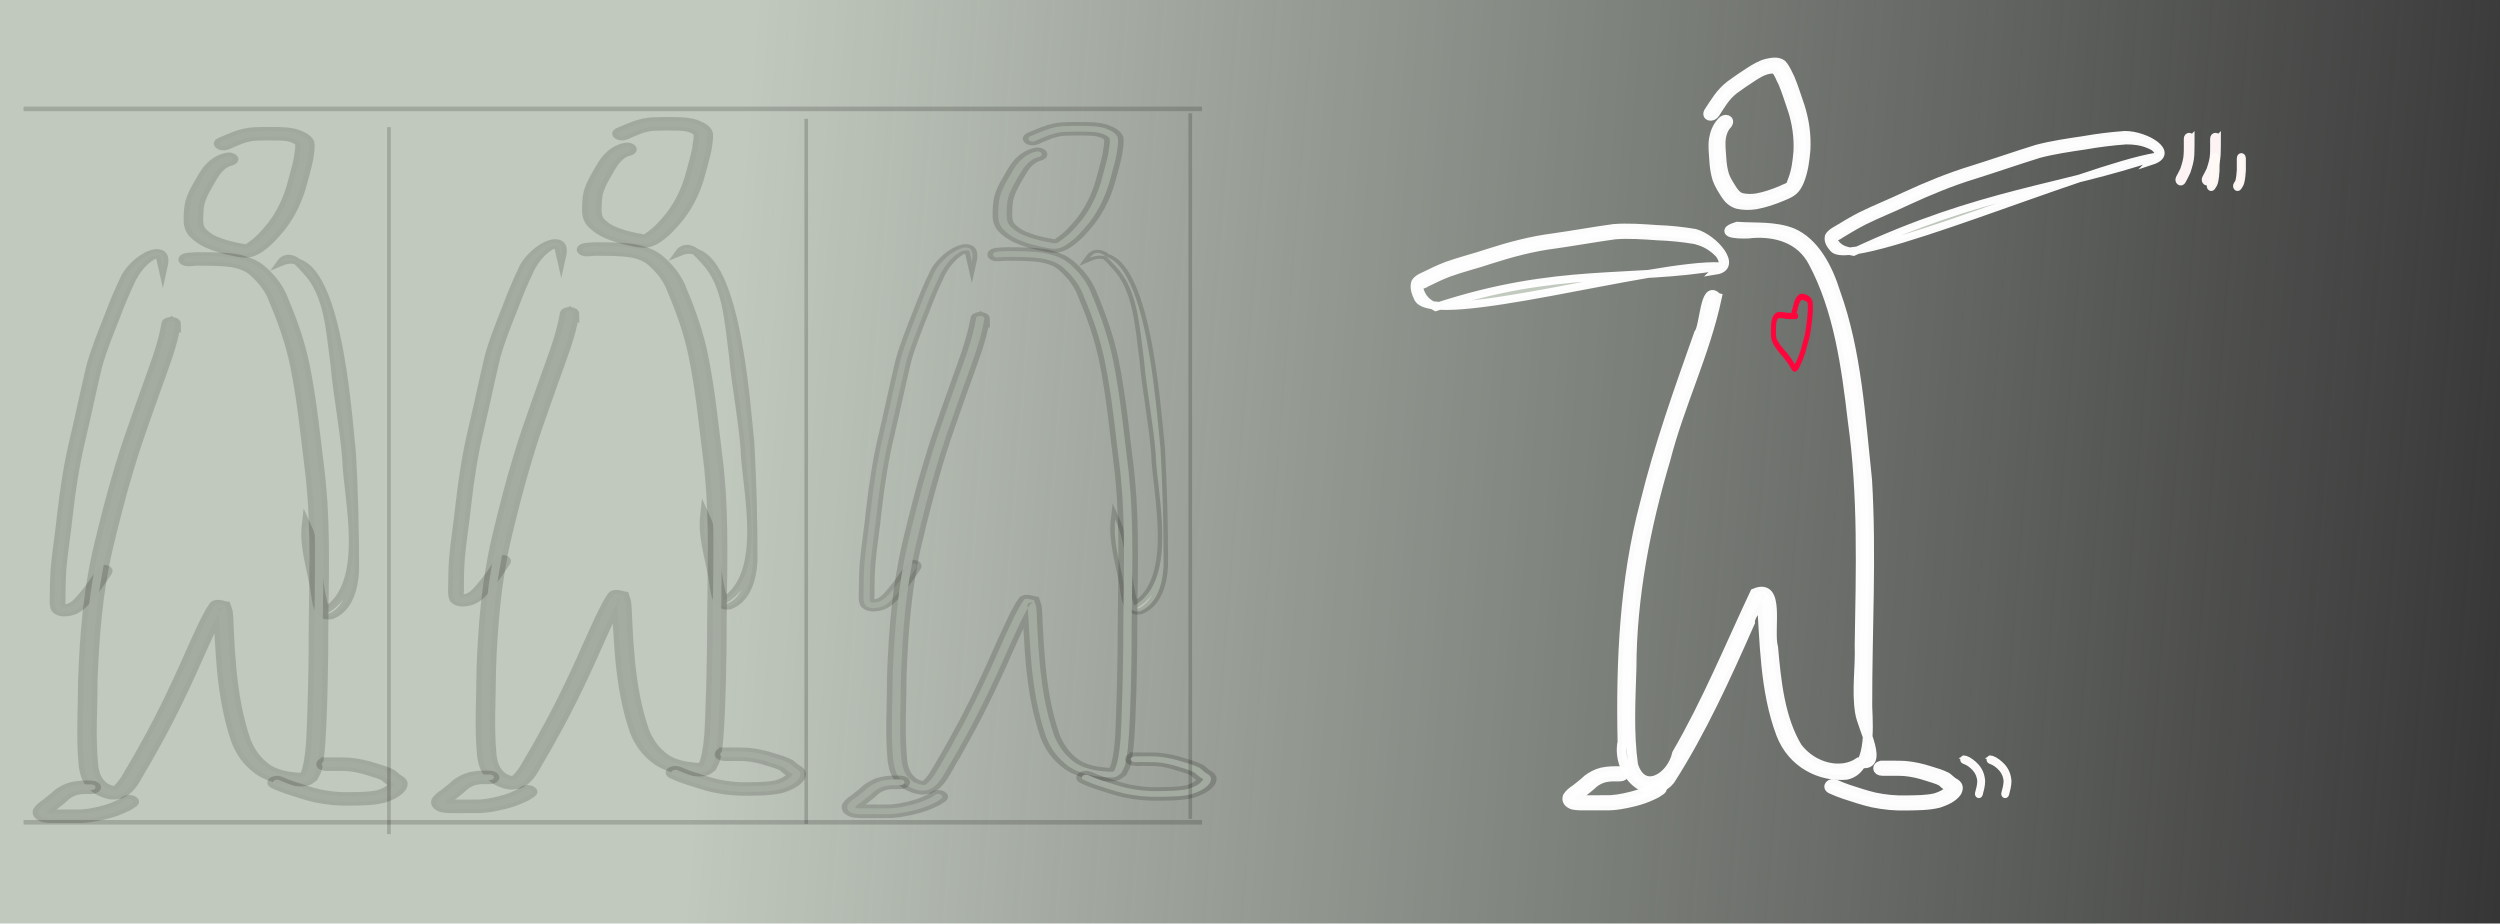 <?xml version="1.0" encoding="UTF-8" standalone="no"?>
<!-- Created with Inkscape (http://www.inkscape.org/) -->

<svg
   xmlns:dc="http://purl.org/dc/elements/1.1/"
   xmlns:cc="http://creativecommons.org/ns#"
   xmlns:rdf="http://www.w3.org/1999/02/22-rdf-syntax-ns#"
   xmlns:svg="http://www.w3.org/2000/svg"
   xmlns="http://www.w3.org/2000/svg"
   xmlns:xlink="http://www.w3.org/1999/xlink"
   xmlns:sodipodi="http://sodipodi.sourceforge.net/DTD/sodipodi-0.dtd"
   xmlns:inkscape="http://www.inkscape.org/namespaces/inkscape"
   id="svg4171"
   version="1.1"
   inkscape:version="0.91 r13725"
   width="568"
   height="210"
   viewBox="0 0 568 210"
   sodipodi:docname="dont let the sermon fail.svg">
  <rect x="0" y="0" width="568" height="210" fill="#333333" stroke="none"/>
  <defs
     id="defs4175">
    <linearGradient
       inkscape:collect="always"
       id="linearGradient4969">
      <stop
         style="stop-color:#c5cdc2;stop-opacity:1;"
         offset="0"
         id="stop4971" />
      <stop
         style="stop-color:#c5cdc2;stop-opacity:0;"
         offset="1"
         id="stop4973" />
    </linearGradient>
    <inkscape:perspective
       sodipodi:type="inkscape:persp3d"
       inkscape:vp_x="0 : 172 : 1"
       inkscape:vp_y="0 : 1000 : 0"
       inkscape:vp_z="568 : 172 : 1"
       inkscape:persp3d-origin="284 : 114.66667 : 1"
       id="perspective4528" />
    <inkscape:path-effect
       effect="skeletal"
       id="path-effect4274"
       is_visible="true"
       pattern="M 0,5 C 0,2.24 2.24,0 5,0 7.76,0 10,2.24 10,5 10,7.76 7.76,10 5,10 2.24,10 0,7.76 0,5 Z"
       copytype="single_stretched"
       prop_scale="1"
       scale_y_rel="false"
       spacing="0"
       normal_offset="0"
       tang_offset="0"
       prop_units="false"
       vertical_pattern="false"
       fuse_tolerance="0" />
    <linearGradient
       inkscape:collect="always"
       xlink:href="#linearGradient4969"
       id="linearGradient4975"
       x1="166.764"
       y1="177.335"
       x2="571.25"
       y2="197.267"
       gradientUnits="userSpaceOnUse"
       gradientTransform="matrix(1.038,0,0,0.652,-9.443,-17.914)" />
  </defs>
  <sodipodi:namedview
     pagecolor="#ffffff"
     bordercolor="#666666"
     borderopacity="1"
     objecttolerance="10"
     gridtolerance="10"
     guidetolerance="10"
     inkscape:pageopacity="0"
     inkscape:pageshadow="2"
     inkscape:window-width="1193"
     inkscape:window-height="741"
     id="namedview4173"
     showgrid="false"
     inkscape:zoom="1"
     inkscape:cx="288.02676"
     inkscape:cy="108.52678"
     inkscape:window-x="0"
     inkscape:window-y="1"
     inkscape:window-maximized="0"
     inkscape:current-layer="svg4171"
     showguides="true"
     inkscape:guide-bbox="true"
     borderlayer="true"
     inkscape:showpageshadow="false" />
  <rect
     y="-17.437"
     x="-7.336"
     height="227.834"
     width="600.657"
     id="rect4248"
     style="opacity:0.97;fill:url(#linearGradient4975);fill-opacity:1;fill-rule:evenodd;stroke:#ffffff;stroke-width:1.159;stroke-miterlimit:6.4;stroke-dasharray:none;stroke-dashoffset:0;stroke-opacity:1" />
  <path
     style="opacity:0.97;fill:#f70a0a;fill-opacity:0.983;fill-rule:evenodd;stroke:#ffffff;stroke-width:1.066;stroke-miterlimit:6.4;stroke-dasharray:none;stroke-dashoffset:0;stroke-opacity:1"
     id="path4407"
     d="m 452.37,172.178 c 1.062,0.339 1.958,1.031 2.763,1.912 0.809,0.958 1.25,2.018 1.339,3.374 -0.007,1.039 -0.28,2.031 -0.543,3.009 -0.158,0.589 -0.848,0.318 -0.69,-0.271 l 0,0 c 0.234,-0.871 0.484,-1.753 0.51,-2.677 -0.053,-1.092 -0.454,-2.026 -1.105,-2.79 -0.725,-0.807 -1.54,-1.423 -2.503,-1.728 -0.486,-0.196 -0.256,-1.026 0.23,-0.83 z"
     inkscape:connector-curvature="0"
     inkscape:transform-center-x="-1.1068489"
     inkscape:transform-center-y="-2.737861" />
  <path
     style="opacity:0.97;fill:#f70a0a;fill-opacity:0.983;fill-rule:evenodd;stroke:#fff9fa;stroke-width:1.447;stroke-miterlimit:6.4;stroke-dasharray:none;stroke-dashoffset:0;stroke-opacity:1"
     id="path4409"
     d="m 503.846,31.532 c -0.011,1.215 0.033,2.431 -0.041,3.643 -0.053,1.351 -0.464,2.602 -0.865,3.844 -0.308,0.73 -0.709,1.39 -1.06,2.088 -0.362,0.72 -1.197,0.095 -0.835,-0.625 l 0,0 c 0.322,-0.639 0.68,-1.248 0.983,-1.9 0.365,-1.131 0.752,-2.266 0.799,-3.498 0.077,-1.181 0.022,-2.368 0.038,-3.552 0,-0.845 0.98,-0.845 0.98,0 z"
     inkscape:connector-curvature="0" />
  <g
     id="g4530"
     transform="matrix(1.311,0,0,1.598,-13.446,-770.619)">
    <path
       inkscape:connector-curvature="0"
       d="m 399.044,504.746 c 0,0.565 0,1.13 0,1.695 -0.042,0.577 -0.103,1.154 -0.274,1.716 -0.089,0.246 -0.254,0.456 -0.429,0.667 -0.28,0.339 -0.876,0.021 -0.596,-0.318 l 0,0 c 0.129,-0.156 0.258,-0.305 0.33,-0.486 0.158,-0.518 0.21,-1.048 0.253,-1.58 0,-0.565 0,-1.13 0,-1.695 0,-0.406 0.716,-0.406 0.716,0 z"
       id="path4411"
       style="opacity:0.97;fill:#faf10a;fill-opacity:0.983;fill-rule:evenodd;stroke:#fff9fa;stroke-width:0.858;stroke-miterlimit:6.4;stroke-dasharray:none;stroke-dashoffset:0;stroke-opacity:1" />
  </g>
  <g
     id="g4390">
    <path
       style="opacity:0.97;fill:#c5cdc2;fill-opacity:0.983;fill-rule:evenodd;stroke:#ffffff;stroke-width:1.799;stroke-miterlimit:6.4;stroke-dasharray:none;stroke-dashoffset:0;stroke-opacity:1"
       id="path4311"
       d="m 391.546,59.857 c -0.467,-1.562 -0.74,-2.008 -1.728,-2.869 -1.514,-1.355 -3.066,-2.007 -4.671,-2.427 -2.856,-0.481 -5.692,-0.765 -8.509,-0.861 -3.267,-0.225 -6.503,-0.474 -9.705,-0.227 -4.56,0.625 -9.078,1.45 -13.633,2.098 -4.997,0.634 -9.855,1.92 -14.638,3.458 -3.148,1.074 -6.379,1.833 -9.511,2.967 -1.761,0.678 -3.478,1.498 -5.184,2.348 -0.415,0.382 -1.283,0.296 -1.514,1.032 0.098,0.614 0.303,1.094 0.574,1.623 0.853,1.608 2.001,2.109 3.173,2.767 28.03,-9.239 44.406,-5.739 64.638,-9.265 -14.84,-0.754 -65.115,13.928 -68.649,7.298 -0.565,-1.161 -1.025,-2.419 -0.667,-3.607 0.478,-0.828 1.195,-1.107 1.905,-1.444 1.73,-0.861 3.471,-1.693 5.257,-2.379 3.14,-1.135 6.378,-1.9 9.534,-2.974 4.819,-1.549 9.714,-2.845 14.749,-3.484 4.57,-0.649 9.102,-1.479 13.677,-2.103 3.235,-0.246 6.483,-0.006 9.782,0.225 2.873,0.099 5.766,0.386 8.679,0.886 4.353,1.171 9.955,7.745 4.736,8.57 z"
       inkscape:connector-curvature="0"
       sodipodi:nodetypes="cccccccccccccccccccccccc" />
    <path
       inkscape:connector-curvature="0"
       id="path4317"
       d="m 390.092,67.633 c -2.731,12.76 -8.444,24.172 -11.676,36.733 -4.519,15.218 -7.673,31.191 -7.718,47.452 -0.217,7.322 -0.656,14.749 0.369,22.004 2.157,6.903 8.754,2.872 9.932,-2.588 6.709,-11.53 11.951,-24.247 17.68,-36.455 5.985,-2.526 3.07,8.307 4.202,12.348 0.695,7.816 1.564,16.219 5.494,22.701 3.582,4.688 9.941,6.081 13.901,3.418 6.318,1.721 0.73,-8.009 0.292,-11.414 -0.796,-4.987 0.1,-10.131 -0.088,-15.205 0.285,-16.986 0.805,-34.093 -1.554,-50.918 -1.453,-12.444 -3.237,-25.405 -8.966,-36.116 -2.914,-5.592 -8.656,-6.933 -13.715,-6.613 -2.039,0.339 -8.505,0.065 -3.547,-1.489 4.153,0.289 8.483,-0.153 12.489,1.411 4.993,2.134 8.057,7.816 9.848,13.586 4.842,13.406 5.657,28.235 7.2,42.579 1.032,17.148 -0.005,34.364 0.042,51.508 0.226,5.303 0.78,14.246 -4.772,15.482 -5.827,0.518 -12.275,-2.536 -14.865,-9.305 -3.727,-9.884 -3.725,-21.053 -4.453,-31.704 2.142,-0.119 -2.832,4.353 -2.566,6.361 -5.462,12.365 -11.06,24.738 -18.182,35.825 -4.692,5.613 -12.302,-1.512 -10.825,-8.695 -0.399,-18.186 0.447,-36.691 5.077,-54.113 3.24,-13.255 7.795,-25.933 12.279,-38.608 1.358,-1.643 1.364,-11.427 4.119,-8.185 z"
       style="opacity:0.97;fill:#c5cdc2;fill-opacity:0.983;fill-rule:evenodd;stroke:#ffffff;stroke-width:2.188;stroke-miterlimit:6.4;stroke-dasharray:none;stroke-dashoffset:0;stroke-opacity:1" />
    <path
       style="opacity:0.97;fill:#c5cdc2;fill-opacity:0.983;fill-rule:evenodd;stroke:#ffffff;stroke-width:2.114;stroke-miterlimit:6.4;stroke-dasharray:none;stroke-dashoffset:0;stroke-opacity:1"
       id="path4319"
       d="m 392.486,28.207 c -0.934,1.014 -1.239,2.037 -1.425,3.111 -0.217,1.587 0.011,3.055 0.09,4.559 0.085,1.395 0.273,2.751 0.682,4.015 0.439,1.16 1.098,2.193 1.76,3.219 0.522,0.773 1.115,1.541 2.157,1.817 1.074,0.231 2.202,0.267 3.444,0.062 1.876,-0.342 3.783,-1.001 5.644,-1.788 0.544,-0.322 1.271,-0.478 1.787,-0.871 0.233,-0.179 0.532,-1.106 0.595,-1.258 0.892,-2.255 1.119,-4.447 1.312,-6.607 0.173,-3.326 -0.313,-6.449 -1.226,-9.367 -0.743,-2.113 -1.382,-4.281 -2.244,-6.333 -0.566,-0.961 -0.852,-2.166 -1.672,-2.958 -0.569,-0.294 -1.376,-0.12 -2.137,0.077 -1.057,0.291 -2.05,0.929 -3.01,1.533 -1.445,0.944 -2.887,1.897 -4.27,2.927 -2.039,1.609 -2.997,3.408 -4.298,5.414 -0.682,1.042 -2.129,0.664 -1.446,-0.378 l 0,0 c 1.481,-2.245 2.598,-4.262 4.908,-6.053 1.443,-1.07 2.939,-2.068 4.447,-3.048 1.2,-0.753 2.438,-1.512 3.758,-1.856 1.351,-0.325 2.65,-0.475 3.527,0.198 0.846,0.922 1.293,2.13 1.856,3.238 0.871,2.08 1.525,4.275 2.275,6.418 0.948,3.052 1.458,6.315 1.267,9.793 -0.208,2.315 -0.467,4.664 -1.437,7.08 -0.894,1.994 -1.543,2.482 -3.716,3.388 -2.043,0.859 -4.132,1.579 -6.19,1.946 -1.502,0.231 -2.885,0.205 -4.176,-0.097 -1.271,-0.4 -2.111,-1.227 -2.739,-2.232 -0.705,-1.093 -1.404,-2.197 -1.863,-3.438 -0.431,-1.349 -0.643,-2.79 -0.73,-4.279 -0.083,-1.595 -0.322,-3.153 -0.072,-4.842 0.237,-1.326 0.659,-2.637 1.782,-3.89 0.764,-1.017 2.126,-0.518 1.362,0.499 z"
       inkscape:connector-curvature="0" />
    <path
       style="opacity:0.97;fill:#c5cdc2;fill-opacity:0.983;fill-rule:evenodd;stroke:#ffffff;stroke-width:2.114;stroke-miterlimit:6.4;stroke-dasharray:none;stroke-dashoffset:0;stroke-opacity:1"
       id="path4321"
       d="m 368.031,176.474 c -1.174,-0.006 -2.354,-0.051 -3.477,0.219 -0.943,0.247 -1.811,0.712 -2.464,1.24 -0.8,0.786 -1.753,1.484 -2.659,2.209 -0.467,0.407 -1.347,0.788 -1.529,1.321 -0.051,0.076 0.164,0.407 0.188,0.204 0.835,0.099 1.698,0.072 2.543,0.073 1.355,-0.002 2.709,-0.006 4.064,-0.008 2.021,0.067 3.969,-0.328 5.85,-0.796 1.339,-0.333 2.651,-0.756 3.807,-1.335 0.626,-0.247 1.133,-0.575 1.623,-0.933 0.928,-0.672 2.303,0.235 1.375,0.907 l 0,0 c -0.576,0.415 -1.175,0.805 -1.899,1.098 -1.313,0.634 -2.754,1.137 -4.267,1.501 -2.087,0.511 -4.247,0.943 -6.485,0.873 -1.357,0.002 -2.715,0.006 -4.072,0.008 -1.085,-0.002 -2.209,0.046 -3.259,-0.172 -1.091,-0.379 -1.559,-1.048 -1.241,-1.89 0.416,-0.668 1.11,-1.21 1.867,-1.711 0.919,-0.73 1.87,-1.44 2.685,-2.23 0.919,-0.679 2.004,-1.302 3.292,-1.609 1.327,-0.28 2.677,-0.321 4.059,-0.282 1.344,0 1.344,1.314 0,1.314 z"
       inkscape:connector-curvature="0" />
    <path
       style="opacity:0.97;fill:#c5cdc2;fill-opacity:0.983;fill-rule:evenodd;stroke:#ffffff;stroke-width:2.114;stroke-miterlimit:6.4;stroke-dasharray:none;stroke-dashoffset:0;stroke-opacity:1"
       id="path4323"
       d="m 427.659,173.887 c 1.718,0.006 3.436,-0.032 5.151,0.054 2.009,0.175 3.896,0.611 5.718,1.205 1.309,0.403 2.628,0.78 3.778,1.38 0.535,0.381 0.92,0.829 1.482,1.191 1.219,0.643 1.323,1.22 0.84,2.217 -0.832,1.221 -2.422,1.984 -4.136,2.544 -2.281,0.568 -4.748,0.567 -7.144,0.607 -2.716,0.094 -5.373,-0.18 -7.967,-0.713 -2.177,-0.51 -4.241,-1.205 -6.315,-1.883 -1.059,-0.349 -2.064,-0.764 -3.043,-1.209 -1.123,-0.511 -0.077,-1.608 1.045,-1.097 l 0,0 c 0.904,0.412 1.832,0.795 2.81,1.118 1.987,0.649 3.964,1.317 6.047,1.812 2.401,0.499 4.861,0.748 7.377,0.659 2.135,-0.035 4.336,-0.025 6.387,-0.485 1.261,-0.398 2.486,-0.939 3.156,-1.809 0.367,-0.567 0.526,-0.242 -0.361,-0.805 -0.507,-0.333 -0.943,-0.701 -1.332,-1.103 -1.034,-0.553 -2.266,-0.855 -3.439,-1.237 -1.609,-0.53 -3.271,-0.916 -5.045,-1.082 -1.666,-0.089 -3.338,-0.038 -5.009,-0.051 -1.344,0 -1.344,-1.314 0,-1.314 z"
       inkscape:connector-curvature="0" />
    <path
       style="opacity:0.97;fill:#f70a0a;fill-opacity:0.983;fill-rule:evenodd;stroke:#ff053d;stroke-width:0.727;stroke-miterlimit:6.4;stroke-dasharray:none;stroke-dashoffset:0;stroke-opacity:1"
       id="path4403"
       d="m 407.967,72.138 c -0.447,0 -0.894,0 -1.342,0 -0.52,0.013 -1.038,-0.093 -1.556,-0.169 -0.314,-0.022 -0.633,-0.095 -0.947,-0.036 -0.209,0.038 -0.404,0.176 -0.563,0.399 -0.123,0.248 -0.24,0.496 -0.307,0.797 -0.091,0.424 -0.096,0.878 -0.106,1.322 -0.007,0.445 -0.004,0.891 -0.003,1.336 -0.02,0.373 0.004,0.692 0.091,1.032 0.141,0.506 0.376,0.905 0.623,1.279 0.403,0.619 0.858,1.135 1.298,1.682 0.423,0.418 0.817,0.895 1.183,1.436 0.343,0.451 0.672,0.921 0.972,1.445 0.111,0.219 0.238,0.414 0.367,0.603 0.036,0.052 0.175,0.298 0.162,0.145 0.003,-0.02 10e-4,-0.044 0.009,-0.059 0.071,-0.144 0.163,-0.258 0.238,-0.397 0.165,-0.306 0.314,-0.637 0.463,-0.963 0.372,-0.718 0.636,-1.547 0.916,-2.361 0.219,-0.797 0.438,-1.595 0.657,-2.393 0.315,-1.009 0.476,-2.097 0.614,-3.197 0.166,-1.076 0.276,-2.169 0.337,-3.273 0.031,-0.681 0.066,-1.366 -0.035,-2.035 -0.167,-0.454 -0.502,-0.587 -0.793,-0.735 -0.325,-0.133 -0.662,-0.255 -0.999,-0.213 -0.279,0.095 -0.48,0.432 -0.67,0.755 -0.193,0.351 -0.321,0.749 -0.403,1.197 -0.077,0.393 -0.173,0.774 -0.305,1.127 -0.06,0.176 -0.031,0.089 -0.087,0.261 -0.141,0.433 -0.518,0.108 -0.377,-0.324 l 0,0 c 0.064,-0.194 0.03,-0.094 0.101,-0.3 0.116,-0.298 0.19,-0.63 0.259,-0.962 0.103,-0.552 0.263,-1.047 0.503,-1.477 0.267,-0.452 0.556,-0.874 0.952,-0.968 0.39,-0.032 0.778,0.075 1.154,0.244 0.443,0.229 0.89,0.482 1.08,1.237 0.105,0.745 0.087,1.499 0.045,2.256 -0.063,1.129 -0.174,2.247 -0.344,3.349 -0.144,1.149 -0.315,2.285 -0.642,3.34 -0.224,0.817 -0.447,1.635 -0.674,2.448 -0.289,0.841 -0.563,1.696 -0.947,2.439 -0.224,0.486 -0.506,1.205 -0.823,1.538 -0.066,0.069 -0.143,0.105 -0.214,0.158 -0.072,-0.011 -0.146,-0.003 -0.215,-0.036 -0.242,-0.116 -0.462,-0.672 -0.642,-0.932 -0.292,-0.511 -0.615,-0.964 -0.947,-1.405 -0.357,-0.529 -0.743,-0.987 -1.155,-1.398 -0.45,-0.561 -0.916,-1.091 -1.33,-1.726 -0.291,-0.445 -0.563,-0.92 -0.726,-1.522 -0.106,-0.423 -0.145,-0.835 -0.122,-1.292 -10e-4,-0.454 -0.003,-0.908 0.004,-1.362 0.011,-0.522 0.022,-1.052 0.134,-1.548 0.101,-0.408 0.248,-0.765 0.435,-1.085 0.23,-0.296 0.493,-0.505 0.789,-0.552 0.342,-0.052 0.686,-9.3e-4 1.029,0.035 0.505,0.074 1.01,0.179 1.518,0.166 0.447,0 0.894,0 1.342,0 0.302,0 0.302,0.693 0,0.693 z"
       inkscape:connector-curvature="0" />
    <path
       inkscape:transform-center-y="4.2260384"
       inkscape:transform-center-x="-1.493304"
       sodipodi:nodetypes="cccccccccccccccccccccccc"
       inkscape:connector-curvature="0"
       d="m 490.532,34.883 c -0.677,-1.176 -1.023,-1.481 -2.184,-1.969 -1.784,-0.777 -3.532,-0.972 -5.31,-0.965 -3.135,0.23 -6.226,0.618 -9.277,1.154 -3.55,0.529 -7.069,1.033 -10.496,1.934 -4.85,1.507 -9.633,3.169 -14.476,4.694 -5.321,1.61 -10.42,3.723 -15.409,6.026 -3.277,1.566 -6.679,2.893 -9.932,4.504 -1.825,0.939 -3.586,1.985 -5.332,3.053 -0.405,0.403 -1.351,0.522 -1.519,1.175 0.174,0.481 0.448,0.829 0.799,1.202 1.099,1.129 2.394,1.288 3.732,1.571 29.214,-13.68 47.273,-14.393 68.71,-21.697 -16.096,2.625 -68.706,25.615 -73.257,20.964 -0.739,-0.826 -1.376,-1.755 -1.121,-2.805 0.424,-0.782 1.167,-1.167 1.895,-1.597 1.771,-1.082 3.556,-2.143 5.407,-3.095 3.261,-1.614 6.67,-2.947 9.956,-4.516 5.027,-2.32 10.165,-4.449 15.526,-6.071 4.858,-1.529 9.656,-3.198 14.522,-4.707 3.463,-0.908 6.994,-1.421 10.58,-1.952 3.111,-0.547 6.264,-0.943 9.463,-1.171 4.827,0.008 11.604,4.161 6.064,5.976 z"
       id="path4419"
       style="opacity:0.97;fill:#c5cdc2;fill-opacity:0.983;fill-rule:evenodd;stroke:#ffffff;stroke-width:1.713;stroke-miterlimit:6.4;stroke-dasharray:none;stroke-dashoffset:0;stroke-opacity:1" />
    <path
       style="opacity:0.97;fill:#f70a0a;fill-opacity:0.983;fill-rule:evenodd;stroke:#ffffff;stroke-width:1.066;stroke-miterlimit:6.4;stroke-dasharray:none;stroke-dashoffset:0;stroke-opacity:1"
       id="path4651"
       d="m 446.39,172.178 c 1.062,0.339 1.958,1.031 2.763,1.912 0.809,0.958 1.25,2.018 1.339,3.374 -0.007,1.039 -0.28,2.031 -0.543,3.009 -0.158,0.589 -0.848,0.318 -0.69,-0.271 l 0,0 c 0.234,-0.871 0.484,-1.753 0.51,-2.677 -0.053,-1.092 -0.454,-2.026 -1.105,-2.79 -0.725,-0.807 -1.54,-1.423 -2.503,-1.728 -0.486,-0.196 -0.256,-1.026 0.23,-0.83 z"
       inkscape:connector-curvature="0"
       inkscape:transform-center-x="-1.1068489"
       inkscape:transform-center-y="-2.737861" />
  </g>
  <path
     inkscape:connector-curvature="0"
     d="m 497.866,31.532 c -0.011,1.215 0.033,2.431 -0.041,3.643 -0.053,1.351 -0.464,2.602 -0.865,3.844 -0.308,0.73 -0.709,1.39 -1.06,2.088 -0.362,0.72 -1.197,0.095 -0.835,-0.625 l 0,0 c 0.322,-0.639 0.68,-1.248 0.983,-1.9 0.365,-1.131 0.752,-2.266 0.799,-3.498 0.077,-1.181 0.022,-2.368 0.038,-3.552 0,-0.845 0.98,-0.845 0.98,0 z"
     id="path4653"
     style="opacity:0.97;fill:#f70a0a;fill-opacity:0.983;fill-rule:evenodd;stroke:#fff9fa;stroke-width:1.447;stroke-miterlimit:6.4;stroke-dasharray:none;stroke-dashoffset:0;stroke-opacity:1" />
  <g
     transform="matrix(1.311,0,0,1.598,-19.426,-770.619)"
     id="g4655">
    <path
       style="opacity:0.97;fill:#faf10a;fill-opacity:0.983;fill-rule:evenodd;stroke:#fff9fa;stroke-width:0.858;stroke-miterlimit:6.4;stroke-dasharray:none;stroke-dashoffset:0;stroke-opacity:1"
       id="path4657"
       d="m 399.044,504.746 c 0,0.565 0,1.13 0,1.695 -0.042,0.577 -0.103,1.154 -0.274,1.716 -0.089,0.246 -0.254,0.456 -0.429,0.667 -0.28,0.339 -0.876,0.021 -0.596,-0.318 l 0,0 c 0.129,-0.156 0.258,-0.305 0.33,-0.486 0.158,-0.518 0.21,-1.048 0.253,-1.58 0,-0.565 0,-1.13 0,-1.695 0,-0.406 0.716,-0.406 0.716,0 z"
       inkscape:connector-curvature="0" />
  </g>
  <g
     id="g4400">
    <path
       style="fill:none;fill-rule:evenodd;stroke:#080803;stroke-width:1.032px;stroke-linecap:butt;stroke-linejoin:miter;stroke-opacity:0.176"
       d="m 5.351,186.826 267.749,0 0,0 0,0"
       id="path4250"
       inkscape:connector-curvature="0" />
    <g
       style="stroke:#080803;stroke-opacity:0.176"
       transform="matrix(2.543,0,0,1.758,114.971,-698.134)"
       id="g4437">
      <path
         style="opacity:0.97;fill:#c5cdc2;fill-opacity:0.983;fill-rule:evenodd;stroke:#080803;stroke-width:0.851;stroke-miterlimit:6.4;stroke-dasharray:none;stroke-dashoffset:0;stroke-opacity:0.176"
         id="path4439"
         d="m 41.387,429.499 c -0.536,-0.043 -0.71,0.034 -1.115,0.478 -0.632,0.673 -1.062,1.524 -1.429,2.459 -0.576,1.723 -1.089,3.477 -1.545,5.26 -0.562,2.042 -1.125,4.06 -1.537,6.165 -0.504,3.057 -0.943,6.13 -1.44,9.189 -0.568,3.339 -0.921,6.731 -1.187,10.131 -0.157,2.251 -0.42,4.486 -0.557,6.74 -0.065,1.276 -0.081,2.555 -0.086,3.834 0.051,0.349 -0.106,0.886 0.078,1.195 0.198,0.072 0.371,0.046 0.57,-0.012 0.608,-0.194 0.931,-0.82 1.304,-1.426 0.652,-1.069 1.187,-2.244 1.735,-3.405 0.206,-0.437 0.681,-0.057 0.474,0.381 l 0,0 c -0.56,1.187 -1.108,2.388 -1.775,3.48 -0.456,0.739 -0.882,1.464 -1.626,1.682 -0.431,0.108 -0.875,0.127 -1.174,-0.363 -0.174,-0.488 -0.148,-1.008 -0.141,-1.536 0.006,-1.296 0.022,-2.593 0.088,-3.887 0.138,-2.259 0.4,-4.5 0.558,-6.757 0.269,-3.425 0.624,-6.844 1.196,-10.208 0.499,-3.068 0.938,-6.152 1.445,-9.218 0.417,-2.126 0.98,-4.152 1.548,-6.214 0.464,-1.818 0.988,-3.607 1.578,-5.363 1.008,-2.531 3.812,-4.678 3.267,-1.155 z"
         inkscape:connector-curvature="0"
         sodipodi:nodetypes="ccccccccccccscccccccccccccc" />
      <path
         style="opacity:0.97;fill:#c5cdc2;fill-opacity:0.983;fill-rule:evenodd;stroke:#080803;stroke-width:0.8;stroke-miterlimit:6.4;stroke-dasharray:none;stroke-dashoffset:0;stroke-opacity:0.176"
         d="m 58.475,455.112 c 0.187,5.033 0.284,10.078 0.273,15.118 -0.069,2.249 -0.555,4.999 -2.122,5.895 -1.276,0.285 -1.275,-2.225 -1.436,-3.519 -0.327,-2.762 -0.989,-5.512 -0.76,-8.355 1.12,3.505 0.862,7.524 1.691,11.152 4.061,-3.396 1.997,-14.552 1.917,-19.687 -0.225,-4.055 -0.796,-8.048 -1.044,-12.1 -0.401,-4.175 -0.51,-9.015 -2.488,-12.016 -0.577,-0.876 -1.557,-2.797 -2.353,-1.166 5.025,-3.022 5.932,19.679 6.322,24.68 z"
         id="path4441"
         inkscape:connector-curvature="0"
         sodipodi:nodetypes="ccccccccacc" />
      <g
         style="stroke:#080803;stroke-opacity:0.176"
         id="g4443">
        <path
           inkscape:connector-curvature="0"
           d="m 42.73,438.329 c -0.327,2.953 -1.145,5.839 -1.85,8.719 -0.254,1.039 -0.51,2.078 -0.763,3.118 -0.728,3 -0.948,3.858 -1.587,6.906 -0.724,3.455 -1.328,6.926 -1.902,10.408 -0.891,5.556 -1.194,11.176 -1.339,16.793 -0.003,3.691 -0.198,7.393 0.047,11.079 0.099,1.067 0.267,1.993 1.018,2.778 0.239,0.191 0.702,0.484 1.03,0.441 0.054,-0.007 0.093,-0.055 0.139,-0.083 0.66,-0.783 0.998,-1.808 1.379,-2.742 0.726,-1.778 0.506,-1.236 1.242,-3.148 1.617,-4.171 2.975,-8.433 4.275,-12.71 0.461,-1.431 0.886,-2.878 1.431,-4.281 0.096,-0.248 0.188,-0.498 0.311,-0.733 0.071,-0.135 0.118,-0.344 0.268,-0.373 0.25,-0.048 0.495,0.12 0.743,0.181 0.06,0.275 0.145,0.546 0.181,0.825 0.068,0.526 0.092,2.016 0.105,2.474 0.049,1.716 0.131,3.425 0.241,5.139 0.215,3.048 0.557,6.089 1.273,9.062 0.378,1.326 0.886,2.466 1.838,3.466 0.551,0.536 1.211,0.853 1.948,1.038 0.263,0.021 1.351,0.305 1.538,0.097 0.055,-0.062 0.062,-0.154 0.093,-0.23 0.061,-0.238 0.14,-0.471 0.182,-0.713 0.391,-2.267 0.386,-4.851 0.446,-7.136 0.074,-2.814 0.089,-4.899 0.124,-7.731 -0.017,-6.537 0.209,-13.082 -0.071,-19.616 -0.045,-1.054 -0.123,-2.107 -0.185,-3.161 -0.422,-4.823 -0.721,-9.663 -1.397,-14.46 -0.398,-2.784 -1.049,-5.522 -1.842,-8.218 -0.319,-1.346 -0.912,-2.582 -1.753,-3.674 -0.527,-0.741 -1.234,-1.115 -2.093,-1.336 -0.902,-0.178 -1.826,-0.183 -2.742,-0.19 -0.375,-0.025 -0.745,0.023 -1.115,0.071 -0.524,0.068 -0.62,-0.673 -0.096,-0.741 l 0,0 c 0.404,-0.052 0.809,-0.101 1.217,-0.077 0.978,0.008 1.965,0.015 2.927,0.215 1.052,0.282 1.836,0.71 2.495,1.603 0.893,1.168 1.536,2.481 1.878,3.918 0.802,2.731 1.462,5.504 1.865,8.324 0.678,4.817 0.981,9.676 1.403,14.52 0.062,1.061 0.14,2.121 0.186,3.183 0.281,6.544 0.055,13.1 0.072,19.647 -0.035,2.832 -0.05,4.933 -0.125,7.747 -0.029,1.084 -0.06,2.168 -0.11,3.252 -0.048,1.05 -0.125,2.92 -0.367,4.071 -0.07,0.332 -0.211,0.646 -0.316,0.969 -0.16,0.161 -0.29,0.361 -0.481,0.484 -0.384,0.246 -1.488,-0.04 -1.917,-0.095 -0.872,-0.227 -1.657,-0.607 -2.305,-1.248 -1.051,-1.117 -1.601,-2.328 -2.021,-3.805 -0.724,-3.016 -1.075,-6.097 -1.292,-9.189 -0.171,-2.67 -0.235,-5.343 -0.362,-8.015 0.145,-0.067 0.275,-0.209 0.434,-0.2 0.092,0.005 -0.134,0.132 -0.176,0.214 -0.116,0.224 -0.205,0.461 -0.297,0.696 -0.54,1.39 -0.961,2.824 -1.418,4.242 -1.306,4.295 -2.669,8.574 -4.293,12.761 -0.722,1.875 -0.535,1.421 -1.248,3.164 -0.37,0.904 -0.717,2.037 -1.38,2.793 -0.134,0.153 -0.317,0.253 -0.475,0.38 -0.161,0.035 -0.318,0.092 -0.482,0.104 -0.469,0.032 -1.112,-0.374 -1.446,-0.664 -0.905,-0.972 -1.087,-1.934 -1.22,-3.242 -0.244,-3.71 -0.054,-7.434 -0.048,-11.148 0.146,-5.652 0.452,-11.306 1.349,-16.896 0.576,-3.495 1.183,-6.979 1.91,-10.446 0.64,-3.055 0.862,-3.918 1.591,-6.923 0.252,-1.04 0.509,-2.079 0.763,-3.118 0.691,-2.823 1.485,-5.65 1.828,-8.541 0,-0.529 0.747,-0.529 0.747,0 z"
           id="path4445"
           style="opacity:0.97;fill:#c5cdc2;fill-opacity:0.983;fill-rule:evenodd;stroke:#080803;stroke-width:1;stroke-miterlimit:6.4;stroke-dasharray:none;stroke-dashoffset:0;stroke-opacity:0.176" />
        <path
           inkscape:connector-curvature="0"
           d="m 47.636,417.396 c -0.528,0.181 -0.852,0.566 -1.149,1.014 -0.42,0.679 -0.668,1.445 -0.973,2.179 -0.279,0.685 -0.516,1.385 -0.66,2.111 -0.112,0.687 -0.124,1.384 -0.134,2.078 4.85e-4,0.531 0.024,1.081 0.304,1.543 0.299,0.451 0.659,0.827 1.109,1.125 0.687,0.436 1.453,0.731 2.233,0.953 0.248,0.022 0.519,0.179 0.774,0.158 0.115,-0.01 0.417,-0.352 0.471,-0.404 0.787,-0.78 1.343,-1.741 1.881,-2.699 0.788,-1.513 1.316,-3.141 1.66,-4.808 0.223,-1.233 0.491,-2.459 0.661,-3.701 0.027,-0.633 0.199,-1.293 0.105,-1.927 -0.121,-0.319 -0.422,-0.494 -0.714,-0.643 -0.409,-0.199 -0.872,-0.214 -1.319,-0.234 -0.679,-0.015 -1.358,-0.024 -2.036,0.022 -1.018,0.11 -1.726,0.654 -2.592,1.186 -0.452,0.275 -0.84,-0.364 -0.388,-0.639 l 0,0 c 0.977,-0.588 1.784,-1.184 2.931,-1.293 0.706,-0.045 1.413,-0.04 2.12,-0.023 0.557,0.026 1.127,0.062 1.633,0.32 0.512,0.277 0.968,0.619 1.106,1.215 0.073,0.704 -0.047,1.416 -0.107,2.117 -0.173,1.258 -0.443,2.501 -0.67,3.751 -0.362,1.741 -0.913,3.442 -1.74,5.022 -0.577,1.026 -1.178,2.051 -2.025,2.882 -0.73,0.656 -1.049,0.68 -1.956,0.416 -0.855,-0.245 -1.694,-0.57 -2.446,-1.052 -0.541,-0.369 -0.985,-0.821 -1.34,-1.374 -0.326,-0.593 -0.418,-1.25 -0.402,-1.924 0.01,-0.74 0.025,-1.483 0.149,-2.214 0.156,-0.773 0.404,-1.52 0.703,-2.25 0.324,-0.779 0.588,-1.59 1.042,-2.307 0.369,-0.55 0.795,-1.034 1.436,-1.268 0.473,-0.236 0.807,0.432 0.334,0.669 z"
           id="path4447"
           style="opacity:0.97;fill:#c5cdc2;fill-opacity:0.983;fill-rule:evenodd;stroke:#080803;stroke-width:1;stroke-miterlimit:6.4;stroke-dasharray:none;stroke-dashoffset:0;stroke-opacity:0.176" />
        <path
           inkscape:connector-curvature="0"
           d="m 35.201,498.6 c -0.462,-0.004 -0.926,-0.029 -1.367,0.125 -0.371,0.141 -0.712,0.405 -0.969,0.705 -0.314,0.447 -0.689,0.844 -1.045,1.257 -0.183,0.232 -0.53,0.449 -0.601,0.752 -0.02,0.043 0.065,0.232 0.074,0.116 0.328,0.057 0.668,0.041 1,0.042 0.533,-10e-4 1.065,-0.004 1.598,-0.005 0.795,0.038 1.561,-0.187 2.301,-0.453 0.526,-0.19 1.043,-0.43 1.497,-0.759 0.246,-0.14 0.445,-0.327 0.638,-0.531 0.365,-0.382 0.906,0.133 0.541,0.516 l 0,0 c -0.227,0.236 -0.462,0.458 -0.747,0.624 -0.516,0.361 -1.083,0.647 -1.678,0.854 -0.821,0.291 -1.67,0.537 -2.55,0.496 -0.534,0.001 -1.068,0.004 -1.601,0.005 -0.427,-10e-4 -0.869,0.026 -1.282,-0.098 -0.429,-0.216 -0.613,-0.596 -0.488,-1.075 0.164,-0.38 0.437,-0.689 0.734,-0.973 0.361,-0.416 0.735,-0.819 1.056,-1.269 0.361,-0.386 0.788,-0.741 1.295,-0.916 0.522,-0.159 1.053,-0.183 1.596,-0.161 0.529,0 0.529,0.747 0,0.747 z"
           id="path4449"
           style="opacity:0.97;fill:#c5cdc2;fill-opacity:0.983;fill-rule:evenodd;stroke:#080803;stroke-width:1;stroke-miterlimit:6.4;stroke-dasharray:none;stroke-dashoffset:0;stroke-opacity:0.176" />
        <path
           inkscape:connector-curvature="0"
           d="m 56.209,494.863 c 0.676,0.004 1.351,-0.018 2.025,0.031 0.79,0.1 1.532,0.348 2.249,0.686 0.515,0.229 1.033,0.444 1.486,0.785 0.21,0.217 0.362,0.472 0.583,0.678 0.479,0.366 0.52,0.694 0.33,1.261 -0.327,0.695 -0.953,1.129 -1.626,1.448 -0.897,0.323 -1.867,0.323 -2.809,0.345 -1.068,0.053 -2.113,-0.102 -3.133,-0.406 -0.856,-0.29 -1.668,-0.686 -2.483,-1.071 -0.417,-0.199 -0.812,-0.434 -1.197,-0.688 -0.441,-0.291 -0.03,-0.915 0.411,-0.624 l 0,0 c 0.355,0.234 0.72,0.452 1.105,0.636 0.782,0.37 1.559,0.75 2.378,1.031 0.944,0.284 1.911,0.425 2.901,0.375 0.84,-0.02 1.705,-0.014 2.511,-0.276 0.496,-0.226 0.977,-0.534 1.241,-1.029 0.144,-0.323 0.207,-0.137 -0.142,-0.458 -0.199,-0.189 -0.371,-0.399 -0.524,-0.627 -0.407,-0.315 -0.891,-0.486 -1.352,-0.704 -0.633,-0.302 -1.286,-0.521 -1.984,-0.616 -0.655,-0.051 -1.313,-0.022 -1.97,-0.029 -0.529,0 -0.529,-0.747 0,-0.747 z"
           id="path4451"
           style="opacity:0.97;fill:#c5cdc2;fill-opacity:0.983;fill-rule:evenodd;stroke:#080803;stroke-width:1;stroke-miterlimit:6.4;stroke-dasharray:none;stroke-dashoffset:0;stroke-opacity:0.176" />
      </g>
    </g>
    <g
       style="stroke:#080803;stroke-opacity:0.176"
       id="g4453"
       transform="matrix(2.543,0,0,1.758,-68.829,-697.008)">
      <path
         sodipodi:nodetypes="ccccccccccccscccccccccccccc"
         inkscape:connector-curvature="0"
         d="m 41.387,429.499 c -0.536,-0.043 -0.71,0.034 -1.115,0.478 -0.632,0.673 -1.062,1.524 -1.429,2.459 -0.576,1.723 -1.089,3.477 -1.545,5.26 -0.562,2.042 -1.125,4.06 -1.537,6.165 -0.504,3.057 -0.943,6.13 -1.44,9.189 -0.568,3.339 -0.921,6.731 -1.187,10.131 -0.157,2.251 -0.42,4.486 -0.557,6.74 -0.065,1.276 -0.081,2.555 -0.086,3.834 0.051,0.349 -0.106,0.886 0.078,1.195 0.198,0.072 0.371,0.046 0.57,-0.012 0.608,-0.194 0.931,-0.82 1.304,-1.426 0.652,-1.069 1.187,-2.244 1.735,-3.405 0.206,-0.437 0.681,-0.057 0.474,0.381 l 0,0 c -0.56,1.187 -1.108,2.388 -1.775,3.48 -0.456,0.739 -0.882,1.464 -1.626,1.682 -0.431,0.108 -0.875,0.127 -1.174,-0.363 -0.174,-0.488 -0.148,-1.008 -0.141,-1.536 0.006,-1.296 0.022,-2.593 0.088,-3.887 0.138,-2.259 0.4,-4.5 0.558,-6.757 0.269,-3.425 0.624,-6.844 1.196,-10.208 0.499,-3.068 0.938,-6.152 1.445,-9.218 0.417,-2.126 0.98,-4.152 1.548,-6.214 0.464,-1.818 0.988,-3.607 1.578,-5.363 1.008,-2.531 3.812,-4.678 3.267,-1.155 z"
         id="path4455"
         style="opacity:0.97;fill:#c5cdc2;fill-opacity:0.983;fill-rule:evenodd;stroke:#080803;stroke-width:0.851;stroke-miterlimit:6.4;stroke-dasharray:none;stroke-dashoffset:0;stroke-opacity:0.176" />
      <path
         sodipodi:nodetypes="ccccccccacc"
         inkscape:connector-curvature="0"
         id="path4457"
         d="m 58.475,455.112 c 0.187,5.033 0.284,10.078 0.273,15.118 -0.069,2.249 -0.555,4.999 -2.122,5.895 -1.276,0.285 -1.275,-2.225 -1.436,-3.519 -0.327,-2.762 -0.989,-5.512 -0.76,-8.355 1.12,3.505 0.862,7.524 1.691,11.152 4.061,-3.396 1.997,-14.552 1.917,-19.687 -0.225,-4.055 -0.796,-8.048 -1.044,-12.1 -0.401,-4.175 -0.51,-9.015 -2.488,-12.016 -0.577,-0.876 -1.557,-2.797 -2.353,-1.166 5.025,-3.022 5.932,19.679 6.322,24.68 z"
         style="opacity:0.97;fill:#c5cdc2;fill-opacity:0.983;fill-rule:evenodd;stroke:#080803;stroke-width:0.8;stroke-miterlimit:6.4;stroke-dasharray:none;stroke-dashoffset:0;stroke-opacity:0.176" />
      <g
         style="stroke:#080803;stroke-opacity:0.176"
         id="g4459">
        <path
           style="opacity:0.97;fill:#c5cdc2;fill-opacity:0.983;fill-rule:evenodd;stroke:#080803;stroke-width:1;stroke-miterlimit:6.4;stroke-dasharray:none;stroke-dashoffset:0;stroke-opacity:0.176"
           id="path4461"
           d="m 42.73,438.329 c -0.327,2.953 -1.145,5.839 -1.85,8.719 -0.254,1.039 -0.51,2.078 -0.763,3.118 -0.728,3 -0.948,3.858 -1.587,6.906 -0.724,3.455 -1.328,6.926 -1.902,10.408 -0.891,5.556 -1.194,11.176 -1.339,16.793 -0.003,3.691 -0.198,7.393 0.047,11.079 0.099,1.067 0.267,1.993 1.018,2.778 0.239,0.191 0.702,0.484 1.03,0.441 0.054,-0.007 0.093,-0.055 0.139,-0.083 0.66,-0.783 0.998,-1.808 1.379,-2.742 0.726,-1.778 0.506,-1.236 1.242,-3.148 1.617,-4.171 2.975,-8.433 4.275,-12.71 0.461,-1.431 0.886,-2.878 1.431,-4.281 0.096,-0.248 0.188,-0.498 0.311,-0.733 0.071,-0.135 0.118,-0.344 0.268,-0.373 0.25,-0.048 0.495,0.12 0.743,0.181 0.06,0.275 0.145,0.546 0.181,0.825 0.068,0.526 0.092,2.016 0.105,2.474 0.049,1.716 0.131,3.425 0.241,5.139 0.215,3.048 0.557,6.089 1.273,9.062 0.378,1.326 0.886,2.466 1.838,3.466 0.551,0.536 1.211,0.853 1.948,1.038 0.263,0.021 1.351,0.305 1.538,0.097 0.055,-0.062 0.062,-0.154 0.093,-0.23 0.061,-0.238 0.14,-0.471 0.182,-0.713 0.391,-2.267 0.386,-4.851 0.446,-7.136 0.074,-2.814 0.089,-4.899 0.124,-7.731 -0.017,-6.537 0.209,-13.082 -0.071,-19.616 -0.045,-1.054 -0.123,-2.107 -0.185,-3.161 -0.422,-4.823 -0.721,-9.663 -1.397,-14.46 -0.398,-2.784 -1.049,-5.522 -1.842,-8.218 -0.319,-1.346 -0.912,-2.582 -1.753,-3.674 -0.527,-0.741 -1.234,-1.115 -2.093,-1.336 -0.902,-0.178 -1.826,-0.183 -2.742,-0.19 -0.375,-0.025 -0.745,0.023 -1.115,0.071 -0.524,0.068 -0.62,-0.673 -0.096,-0.741 l 0,0 c 0.404,-0.052 0.809,-0.101 1.217,-0.077 0.978,0.008 1.965,0.015 2.927,0.215 1.052,0.282 1.836,0.71 2.495,1.603 0.893,1.168 1.536,2.481 1.878,3.918 0.802,2.731 1.462,5.504 1.865,8.324 0.678,4.817 0.981,9.676 1.403,14.52 0.062,1.061 0.14,2.121 0.186,3.183 0.281,6.544 0.055,13.1 0.072,19.647 -0.035,2.832 -0.05,4.933 -0.125,7.747 -0.029,1.084 -0.06,2.168 -0.11,3.252 -0.048,1.05 -0.125,2.92 -0.367,4.071 -0.07,0.332 -0.211,0.646 -0.316,0.969 -0.16,0.161 -0.29,0.361 -0.481,0.484 -0.384,0.246 -1.488,-0.04 -1.917,-0.095 -0.872,-0.227 -1.657,-0.607 -2.305,-1.248 -1.051,-1.117 -1.601,-2.328 -2.021,-3.805 -0.724,-3.016 -1.075,-6.097 -1.292,-9.189 -0.171,-2.67 -0.235,-5.343 -0.362,-8.015 0.145,-0.067 0.275,-0.209 0.434,-0.2 0.092,0.005 -0.134,0.132 -0.176,0.214 -0.116,0.224 -0.205,0.461 -0.297,0.696 -0.54,1.39 -0.961,2.824 -1.418,4.242 -1.306,4.295 -2.669,8.574 -4.293,12.761 -0.722,1.875 -0.535,1.421 -1.248,3.164 -0.37,0.904 -0.717,2.037 -1.38,2.793 -0.134,0.153 -0.317,0.253 -0.475,0.38 -0.161,0.035 -0.318,0.092 -0.482,0.104 -0.469,0.032 -1.112,-0.374 -1.446,-0.664 -0.905,-0.972 -1.087,-1.934 -1.22,-3.242 -0.244,-3.71 -0.054,-7.434 -0.048,-11.148 0.146,-5.652 0.452,-11.306 1.349,-16.896 0.576,-3.495 1.183,-6.979 1.91,-10.446 0.64,-3.055 0.862,-3.918 1.591,-6.923 0.252,-1.04 0.509,-2.079 0.763,-3.118 0.691,-2.823 1.485,-5.65 1.828,-8.541 0,-0.529 0.747,-0.529 0.747,0 z"
           inkscape:connector-curvature="0" />
        <path
           style="opacity:0.97;fill:#c5cdc2;fill-opacity:0.983;fill-rule:evenodd;stroke:#080803;stroke-width:1;stroke-miterlimit:6.4;stroke-dasharray:none;stroke-dashoffset:0;stroke-opacity:0.176"
           id="path4463"
           d="m 47.636,417.396 c -0.528,0.181 -0.852,0.566 -1.149,1.014 -0.42,0.679 -0.668,1.445 -0.973,2.179 -0.279,0.685 -0.516,1.385 -0.66,2.111 -0.112,0.687 -0.124,1.384 -0.134,2.078 4.85e-4,0.531 0.024,1.081 0.304,1.543 0.299,0.451 0.659,0.827 1.109,1.125 0.687,0.436 1.453,0.731 2.233,0.953 0.248,0.022 0.519,0.179 0.774,0.158 0.115,-0.01 0.417,-0.352 0.471,-0.404 0.787,-0.78 1.343,-1.741 1.881,-2.699 0.788,-1.513 1.316,-3.141 1.66,-4.808 0.223,-1.233 0.491,-2.459 0.661,-3.701 0.027,-0.633 0.199,-1.293 0.105,-1.927 -0.121,-0.319 -0.422,-0.494 -0.714,-0.643 -0.409,-0.199 -0.872,-0.214 -1.319,-0.234 -0.679,-0.015 -1.358,-0.024 -2.036,0.022 -1.018,0.11 -1.726,0.654 -2.592,1.186 -0.452,0.275 -0.84,-0.364 -0.388,-0.639 l 0,0 c 0.977,-0.588 1.784,-1.184 2.931,-1.293 0.706,-0.045 1.413,-0.04 2.12,-0.023 0.557,0.026 1.127,0.062 1.633,0.32 0.512,0.277 0.968,0.619 1.106,1.215 0.073,0.704 -0.047,1.416 -0.107,2.117 -0.173,1.258 -0.443,2.501 -0.67,3.751 -0.362,1.741 -0.913,3.442 -1.74,5.022 -0.577,1.026 -1.178,2.051 -2.025,2.882 -0.73,0.656 -1.049,0.68 -1.956,0.416 -0.855,-0.245 -1.694,-0.57 -2.446,-1.052 -0.541,-0.369 -0.985,-0.821 -1.34,-1.374 -0.326,-0.593 -0.418,-1.25 -0.402,-1.924 0.01,-0.74 0.025,-1.483 0.149,-2.214 0.156,-0.773 0.404,-1.52 0.703,-2.25 0.324,-0.779 0.588,-1.59 1.042,-2.307 0.369,-0.55 0.795,-1.034 1.436,-1.268 0.473,-0.236 0.807,0.432 0.334,0.669 z"
           inkscape:connector-curvature="0" />
        <path
           style="opacity:0.97;fill:#c5cdc2;fill-opacity:0.983;fill-rule:evenodd;stroke:#080803;stroke-width:1;stroke-miterlimit:6.4;stroke-dasharray:none;stroke-dashoffset:0;stroke-opacity:0.176"
           id="path4465"
           d="m 35.201,498.6 c -0.462,-0.004 -0.926,-0.029 -1.367,0.125 -0.371,0.141 -0.712,0.405 -0.969,0.705 -0.314,0.447 -0.689,0.844 -1.045,1.257 -0.183,0.232 -0.53,0.449 -0.601,0.752 -0.02,0.043 0.065,0.232 0.074,0.116 0.328,0.057 0.668,0.041 1,0.042 0.533,-10e-4 1.065,-0.004 1.598,-0.005 0.795,0.038 1.561,-0.187 2.301,-0.453 0.526,-0.19 1.043,-0.43 1.497,-0.759 0.246,-0.14 0.445,-0.327 0.638,-0.531 0.365,-0.382 0.906,0.133 0.541,0.516 l 0,0 c -0.227,0.236 -0.462,0.458 -0.747,0.624 -0.516,0.361 -1.083,0.647 -1.678,0.854 -0.821,0.291 -1.67,0.537 -2.55,0.496 -0.534,0.001 -1.068,0.004 -1.601,0.005 -0.427,-10e-4 -0.869,0.026 -1.282,-0.098 -0.429,-0.216 -0.613,-0.596 -0.488,-1.075 0.164,-0.38 0.437,-0.689 0.734,-0.973 0.361,-0.416 0.735,-0.819 1.056,-1.269 0.361,-0.386 0.788,-0.741 1.295,-0.916 0.522,-0.159 1.053,-0.183 1.596,-0.161 0.529,0 0.529,0.747 0,0.747 z"
           inkscape:connector-curvature="0" />
        <path
           style="opacity:0.97;fill:#c5cdc2;fill-opacity:0.983;fill-rule:evenodd;stroke:#080803;stroke-width:1;stroke-miterlimit:6.4;stroke-dasharray:none;stroke-dashoffset:0;stroke-opacity:0.176"
           id="path4467"
           d="m 56.209,494.863 c 0.676,0.004 1.351,-0.018 2.025,0.031 0.79,0.1 1.532,0.348 2.249,0.686 0.515,0.229 1.033,0.444 1.486,0.785 0.21,0.217 0.362,0.472 0.583,0.678 0.479,0.366 0.52,0.694 0.33,1.261 -0.327,0.695 -0.953,1.129 -1.626,1.448 -0.897,0.323 -1.867,0.323 -2.809,0.345 -1.068,0.053 -2.113,-0.102 -3.133,-0.406 -0.856,-0.29 -1.668,-0.686 -2.483,-1.071 -0.417,-0.199 -0.812,-0.434 -1.197,-0.688 -0.441,-0.291 -0.03,-0.915 0.411,-0.624 l 0,0 c 0.355,0.234 0.72,0.452 1.105,0.636 0.782,0.37 1.559,0.75 2.378,1.031 0.944,0.284 1.911,0.425 2.901,0.375 0.84,-0.02 1.705,-0.014 2.511,-0.276 0.496,-0.226 0.977,-0.534 1.241,-1.029 0.144,-0.323 0.207,-0.137 -0.142,-0.458 -0.199,-0.189 -0.371,-0.399 -0.524,-0.627 -0.407,-0.315 -0.891,-0.486 -1.352,-0.704 -0.633,-0.302 -1.286,-0.521 -1.984,-0.616 -0.655,-0.051 -1.313,-0.022 -1.97,-0.029 -0.529,0 -0.529,-0.747 0,-0.747 z"
           inkscape:connector-curvature="0" />
      </g>
    </g>
    <g
       style="stroke:#080803;stroke-opacity:0.176"
       transform="matrix(2.543,0,0,1.758,21.685,-699.26)"
       id="g4469">
      <path
         style="opacity:0.97;fill:#c5cdc2;fill-opacity:0.983;fill-rule:evenodd;stroke:#080803;stroke-width:0.851;stroke-miterlimit:6.4;stroke-dasharray:none;stroke-dashoffset:0;stroke-opacity:0.176"
         id="path4471"
         d="m 41.387,429.499 c -0.536,-0.043 -0.71,0.034 -1.115,0.478 -0.632,0.673 -1.062,1.524 -1.429,2.459 -0.576,1.723 -1.089,3.477 -1.545,5.26 -0.562,2.042 -1.125,4.06 -1.537,6.165 -0.504,3.057 -0.943,6.13 -1.44,9.189 -0.568,3.339 -0.921,6.731 -1.187,10.131 -0.157,2.251 -0.42,4.486 -0.557,6.74 -0.065,1.276 -0.081,2.555 -0.086,3.834 0.051,0.349 -0.106,0.886 0.078,1.195 0.198,0.072 0.371,0.046 0.57,-0.012 0.608,-0.194 0.931,-0.82 1.304,-1.426 0.652,-1.069 1.187,-2.244 1.735,-3.405 0.206,-0.437 0.681,-0.057 0.474,0.381 l 0,0 c -0.56,1.187 -1.108,2.388 -1.775,3.48 -0.456,0.739 -0.882,1.464 -1.626,1.682 -0.431,0.108 -0.875,0.127 -1.174,-0.363 -0.174,-0.488 -0.148,-1.008 -0.141,-1.536 0.006,-1.296 0.022,-2.593 0.088,-3.887 0.138,-2.259 0.4,-4.5 0.558,-6.757 0.269,-3.425 0.624,-6.844 1.196,-10.208 0.499,-3.068 0.938,-6.152 1.445,-9.218 0.417,-2.126 0.98,-4.152 1.548,-6.214 0.464,-1.818 0.988,-3.607 1.578,-5.363 1.008,-2.531 3.812,-4.678 3.267,-1.155 z"
         inkscape:connector-curvature="0"
         sodipodi:nodetypes="ccccccccccccscccccccccccccc" />
      <path
         style="opacity:0.97;fill:#c5cdc2;fill-opacity:0.983;fill-rule:evenodd;stroke:#080803;stroke-width:0.8;stroke-miterlimit:6.4;stroke-dasharray:none;stroke-dashoffset:0;stroke-opacity:0.176"
         d="m 58.475,455.112 c 0.187,5.033 0.284,10.078 0.273,15.118 -0.069,2.249 -0.555,4.999 -2.122,5.895 -1.276,0.285 -1.275,-2.225 -1.436,-3.519 -0.327,-2.762 -0.989,-5.512 -0.76,-8.355 1.12,3.505 0.862,7.524 1.691,11.152 4.061,-3.396 1.997,-14.552 1.917,-19.687 -0.225,-4.055 -0.796,-8.048 -1.044,-12.1 -0.401,-4.175 -0.51,-9.015 -2.488,-12.016 -0.577,-0.876 -1.557,-2.797 -2.353,-1.166 5.025,-3.022 5.932,19.679 6.322,24.68 z"
         id="path4473"
         inkscape:connector-curvature="0"
         sodipodi:nodetypes="ccccccccacc" />
      <g
         style="stroke:#080803;stroke-opacity:0.176"
         id="g4475">
        <path
           inkscape:connector-curvature="0"
           d="m 42.73,438.329 c -0.327,2.953 -1.145,5.839 -1.85,8.719 -0.254,1.039 -0.51,2.078 -0.763,3.118 -0.728,3 -0.948,3.858 -1.587,6.906 -0.724,3.455 -1.328,6.926 -1.902,10.408 -0.891,5.556 -1.194,11.176 -1.339,16.793 -0.003,3.691 -0.198,7.393 0.047,11.079 0.099,1.067 0.267,1.993 1.018,2.778 0.239,0.191 0.702,0.484 1.03,0.441 0.054,-0.007 0.093,-0.055 0.139,-0.083 0.66,-0.783 0.998,-1.808 1.379,-2.742 0.726,-1.778 0.506,-1.236 1.242,-3.148 1.617,-4.171 2.975,-8.433 4.275,-12.71 0.461,-1.431 0.886,-2.878 1.431,-4.281 0.096,-0.248 0.188,-0.498 0.311,-0.733 0.071,-0.135 0.118,-0.344 0.268,-0.373 0.25,-0.048 0.495,0.12 0.743,0.181 0.06,0.275 0.145,0.546 0.181,0.825 0.068,0.526 0.092,2.016 0.105,2.474 0.049,1.716 0.131,3.425 0.241,5.139 0.215,3.048 0.557,6.089 1.273,9.062 0.378,1.326 0.886,2.466 1.838,3.466 0.551,0.536 1.211,0.853 1.948,1.038 0.263,0.021 1.351,0.305 1.538,0.097 0.055,-0.062 0.062,-0.154 0.093,-0.23 0.061,-0.238 0.14,-0.471 0.182,-0.713 0.391,-2.267 0.386,-4.851 0.446,-7.136 0.074,-2.814 0.089,-4.899 0.124,-7.731 -0.017,-6.537 0.209,-13.082 -0.071,-19.616 -0.045,-1.054 -0.123,-2.107 -0.185,-3.161 -0.422,-4.823 -0.721,-9.663 -1.397,-14.46 -0.398,-2.784 -1.049,-5.522 -1.842,-8.218 -0.319,-1.346 -0.912,-2.582 -1.753,-3.674 -0.527,-0.741 -1.234,-1.115 -2.093,-1.336 -0.902,-0.178 -1.826,-0.183 -2.742,-0.19 -0.375,-0.025 -0.745,0.023 -1.115,0.071 -0.524,0.068 -0.62,-0.673 -0.096,-0.741 l 0,0 c 0.404,-0.052 0.809,-0.101 1.217,-0.077 0.978,0.008 1.965,0.015 2.927,0.215 1.052,0.282 1.836,0.71 2.495,1.603 0.893,1.168 1.536,2.481 1.878,3.918 0.802,2.731 1.462,5.504 1.865,8.324 0.678,4.817 0.981,9.676 1.403,14.52 0.062,1.061 0.14,2.121 0.186,3.183 0.281,6.544 0.055,13.1 0.072,19.647 -0.035,2.832 -0.05,4.933 -0.125,7.747 -0.029,1.084 -0.06,2.168 -0.11,3.252 -0.048,1.05 -0.125,2.92 -0.367,4.071 -0.07,0.332 -0.211,0.646 -0.316,0.969 -0.16,0.161 -0.29,0.361 -0.481,0.484 -0.384,0.246 -1.488,-0.04 -1.917,-0.095 -0.872,-0.227 -1.657,-0.607 -2.305,-1.248 -1.051,-1.117 -1.601,-2.328 -2.021,-3.805 -0.724,-3.016 -1.075,-6.097 -1.292,-9.189 -0.171,-2.67 -0.235,-5.343 -0.362,-8.015 0.145,-0.067 0.275,-0.209 0.434,-0.2 0.092,0.005 -0.134,0.132 -0.176,0.214 -0.116,0.224 -0.205,0.461 -0.297,0.696 -0.54,1.39 -0.961,2.824 -1.418,4.242 -1.306,4.295 -2.669,8.574 -4.293,12.761 -0.722,1.875 -0.535,1.421 -1.248,3.164 -0.37,0.904 -0.717,2.037 -1.38,2.793 -0.134,0.153 -0.317,0.253 -0.475,0.38 -0.161,0.035 -0.318,0.092 -0.482,0.104 -0.469,0.032 -1.112,-0.374 -1.446,-0.664 -0.905,-0.972 -1.087,-1.934 -1.22,-3.242 -0.244,-3.71 -0.054,-7.434 -0.048,-11.148 0.146,-5.652 0.452,-11.306 1.349,-16.896 0.576,-3.495 1.183,-6.979 1.91,-10.446 0.64,-3.055 0.862,-3.918 1.591,-6.923 0.252,-1.04 0.509,-2.079 0.763,-3.118 0.691,-2.823 1.485,-5.65 1.828,-8.541 0,-0.529 0.747,-0.529 0.747,0 z"
           id="path4477"
           style="opacity:0.97;fill:#c5cdc2;fill-opacity:0.983;fill-rule:evenodd;stroke:#080803;stroke-width:1;stroke-miterlimit:6.4;stroke-dasharray:none;stroke-dashoffset:0;stroke-opacity:0.176" />
        <path
           inkscape:connector-curvature="0"
           d="m 47.636,417.396 c -0.528,0.181 -0.852,0.566 -1.149,1.014 -0.42,0.679 -0.668,1.445 -0.973,2.179 -0.279,0.685 -0.516,1.385 -0.66,2.111 -0.112,0.687 -0.124,1.384 -0.134,2.078 4.85e-4,0.531 0.024,1.081 0.304,1.543 0.299,0.451 0.659,0.827 1.109,1.125 0.687,0.436 1.453,0.731 2.233,0.953 0.248,0.022 0.519,0.179 0.774,0.158 0.115,-0.01 0.417,-0.352 0.471,-0.404 0.787,-0.78 1.343,-1.741 1.881,-2.699 0.788,-1.513 1.316,-3.141 1.66,-4.808 0.223,-1.233 0.491,-2.459 0.661,-3.701 0.027,-0.633 0.199,-1.293 0.105,-1.927 -0.121,-0.319 -0.422,-0.494 -0.714,-0.643 -0.409,-0.199 -0.872,-0.214 -1.319,-0.234 -0.679,-0.015 -1.358,-0.024 -2.036,0.022 -1.018,0.11 -1.726,0.654 -2.592,1.186 -0.452,0.275 -0.84,-0.364 -0.388,-0.639 l 0,0 c 0.977,-0.588 1.784,-1.184 2.931,-1.293 0.706,-0.045 1.413,-0.04 2.12,-0.023 0.557,0.026 1.127,0.062 1.633,0.32 0.512,0.277 0.968,0.619 1.106,1.215 0.073,0.704 -0.047,1.416 -0.107,2.117 -0.173,1.258 -0.443,2.501 -0.67,3.751 -0.362,1.741 -0.913,3.442 -1.74,5.022 -0.577,1.026 -1.178,2.051 -2.025,2.882 -0.73,0.656 -1.049,0.68 -1.956,0.416 -0.855,-0.245 -1.694,-0.57 -2.446,-1.052 -0.541,-0.369 -0.985,-0.821 -1.34,-1.374 -0.326,-0.593 -0.418,-1.25 -0.402,-1.924 0.01,-0.74 0.025,-1.483 0.149,-2.214 0.156,-0.773 0.404,-1.52 0.703,-2.25 0.324,-0.779 0.588,-1.59 1.042,-2.307 0.369,-0.55 0.795,-1.034 1.436,-1.268 0.473,-0.236 0.807,0.432 0.334,0.669 z"
           id="path4479"
           style="opacity:0.97;fill:#c5cdc2;fill-opacity:0.983;fill-rule:evenodd;stroke:#080803;stroke-width:1;stroke-miterlimit:6.4;stroke-dasharray:none;stroke-dashoffset:0;stroke-opacity:0.176" />
        <path
           inkscape:connector-curvature="0"
           d="m 35.201,498.6 c -0.462,-0.004 -0.926,-0.029 -1.367,0.125 -0.371,0.141 -0.712,0.405 -0.969,0.705 -0.314,0.447 -0.689,0.844 -1.045,1.257 -0.183,0.232 -0.53,0.449 -0.601,0.752 -0.02,0.043 0.065,0.232 0.074,0.116 0.328,0.057 0.668,0.041 1,0.042 0.533,-10e-4 1.065,-0.004 1.598,-0.005 0.795,0.038 1.561,-0.187 2.301,-0.453 0.526,-0.19 1.043,-0.43 1.497,-0.759 0.246,-0.14 0.445,-0.327 0.638,-0.531 0.365,-0.382 0.906,0.133 0.541,0.516 l 0,0 c -0.227,0.236 -0.462,0.458 -0.747,0.624 -0.516,0.361 -1.083,0.647 -1.678,0.854 -0.821,0.291 -1.67,0.537 -2.55,0.496 -0.534,0.001 -1.068,0.004 -1.601,0.005 -0.427,-10e-4 -0.869,0.026 -1.282,-0.098 -0.429,-0.216 -0.613,-0.596 -0.488,-1.075 0.164,-0.38 0.437,-0.689 0.734,-0.973 0.361,-0.416 0.735,-0.819 1.056,-1.269 0.361,-0.386 0.788,-0.741 1.295,-0.916 0.522,-0.159 1.053,-0.183 1.596,-0.161 0.529,0 0.529,0.747 0,0.747 z"
           id="path4481"
           style="opacity:0.97;fill:#c5cdc2;fill-opacity:0.983;fill-rule:evenodd;stroke:#080803;stroke-width:1;stroke-miterlimit:6.4;stroke-dasharray:none;stroke-dashoffset:0;stroke-opacity:0.176" />
        <path
           inkscape:connector-curvature="0"
           d="m 56.209,494.863 c 0.676,0.004 1.351,-0.018 2.025,0.031 0.79,0.1 1.532,0.348 2.249,0.686 0.515,0.229 1.033,0.444 1.486,0.785 0.21,0.217 0.362,0.472 0.583,0.678 0.479,0.366 0.52,0.694 0.33,1.261 -0.327,0.695 -0.953,1.129 -1.626,1.448 -0.897,0.323 -1.867,0.323 -2.809,0.345 -1.068,0.053 -2.113,-0.102 -3.133,-0.406 -0.856,-0.29 -1.668,-0.686 -2.483,-1.071 -0.417,-0.199 -0.812,-0.434 -1.197,-0.688 -0.441,-0.291 -0.03,-0.915 0.411,-0.624 l 0,0 c 0.355,0.234 0.72,0.452 1.105,0.636 0.782,0.37 1.559,0.75 2.378,1.031 0.944,0.284 1.911,0.425 2.901,0.375 0.84,-0.02 1.705,-0.014 2.511,-0.276 0.496,-0.226 0.977,-0.534 1.241,-1.029 0.144,-0.323 0.207,-0.137 -0.142,-0.458 -0.199,-0.189 -0.371,-0.399 -0.524,-0.627 -0.407,-0.315 -0.891,-0.486 -1.352,-0.704 -0.633,-0.302 -1.286,-0.521 -1.984,-0.616 -0.655,-0.051 -1.313,-0.022 -1.97,-0.029 -0.529,0 -0.529,-0.747 0,-0.747 z"
           id="path4483"
           style="opacity:0.97;fill:#c5cdc2;fill-opacity:0.983;fill-rule:evenodd;stroke:#080803;stroke-width:1;stroke-miterlimit:6.4;stroke-dasharray:none;stroke-dashoffset:0;stroke-opacity:0.176" />
      </g>
    </g>
    <path
       inkscape:connector-curvature="0"
       id="path4621"
       d="m 88.37,189.511 0,-160.623 0,0"
       style="fill:none;fill-rule:evenodd;stroke:#080803;stroke-width:0.837px;stroke-linecap:butt;stroke-linejoin:miter;stroke-opacity:0.176" />
    <path
       inkscape:connector-curvature="0"
       id="path4623"
       d="m 183.171,187.179 0,-160.185 0,0"
       style="fill:none;fill-rule:evenodd;stroke:#080803;stroke-width:0.836px;stroke-linecap:butt;stroke-linejoin:miter;stroke-opacity:0.176" />
    <path
       inkscape:connector-curvature="0"
       id="path4625"
       d="m 270.429,186.052 0,-160.326 0,0"
       style="fill:none;fill-rule:evenodd;stroke:#080803;stroke-width:0.837px;stroke-linecap:butt;stroke-linejoin:miter;stroke-opacity:0.176" />
    <path
       inkscape:connector-curvature="0"
       id="path4388"
       d="m 5.351,24.742 267.749,0 0,0 0,0"
       style="fill:none;fill-rule:evenodd;stroke:#080803;stroke-width:1.032px;stroke-linecap:butt;stroke-linejoin:miter;stroke-opacity:0.176" />
  </g>
</svg>

